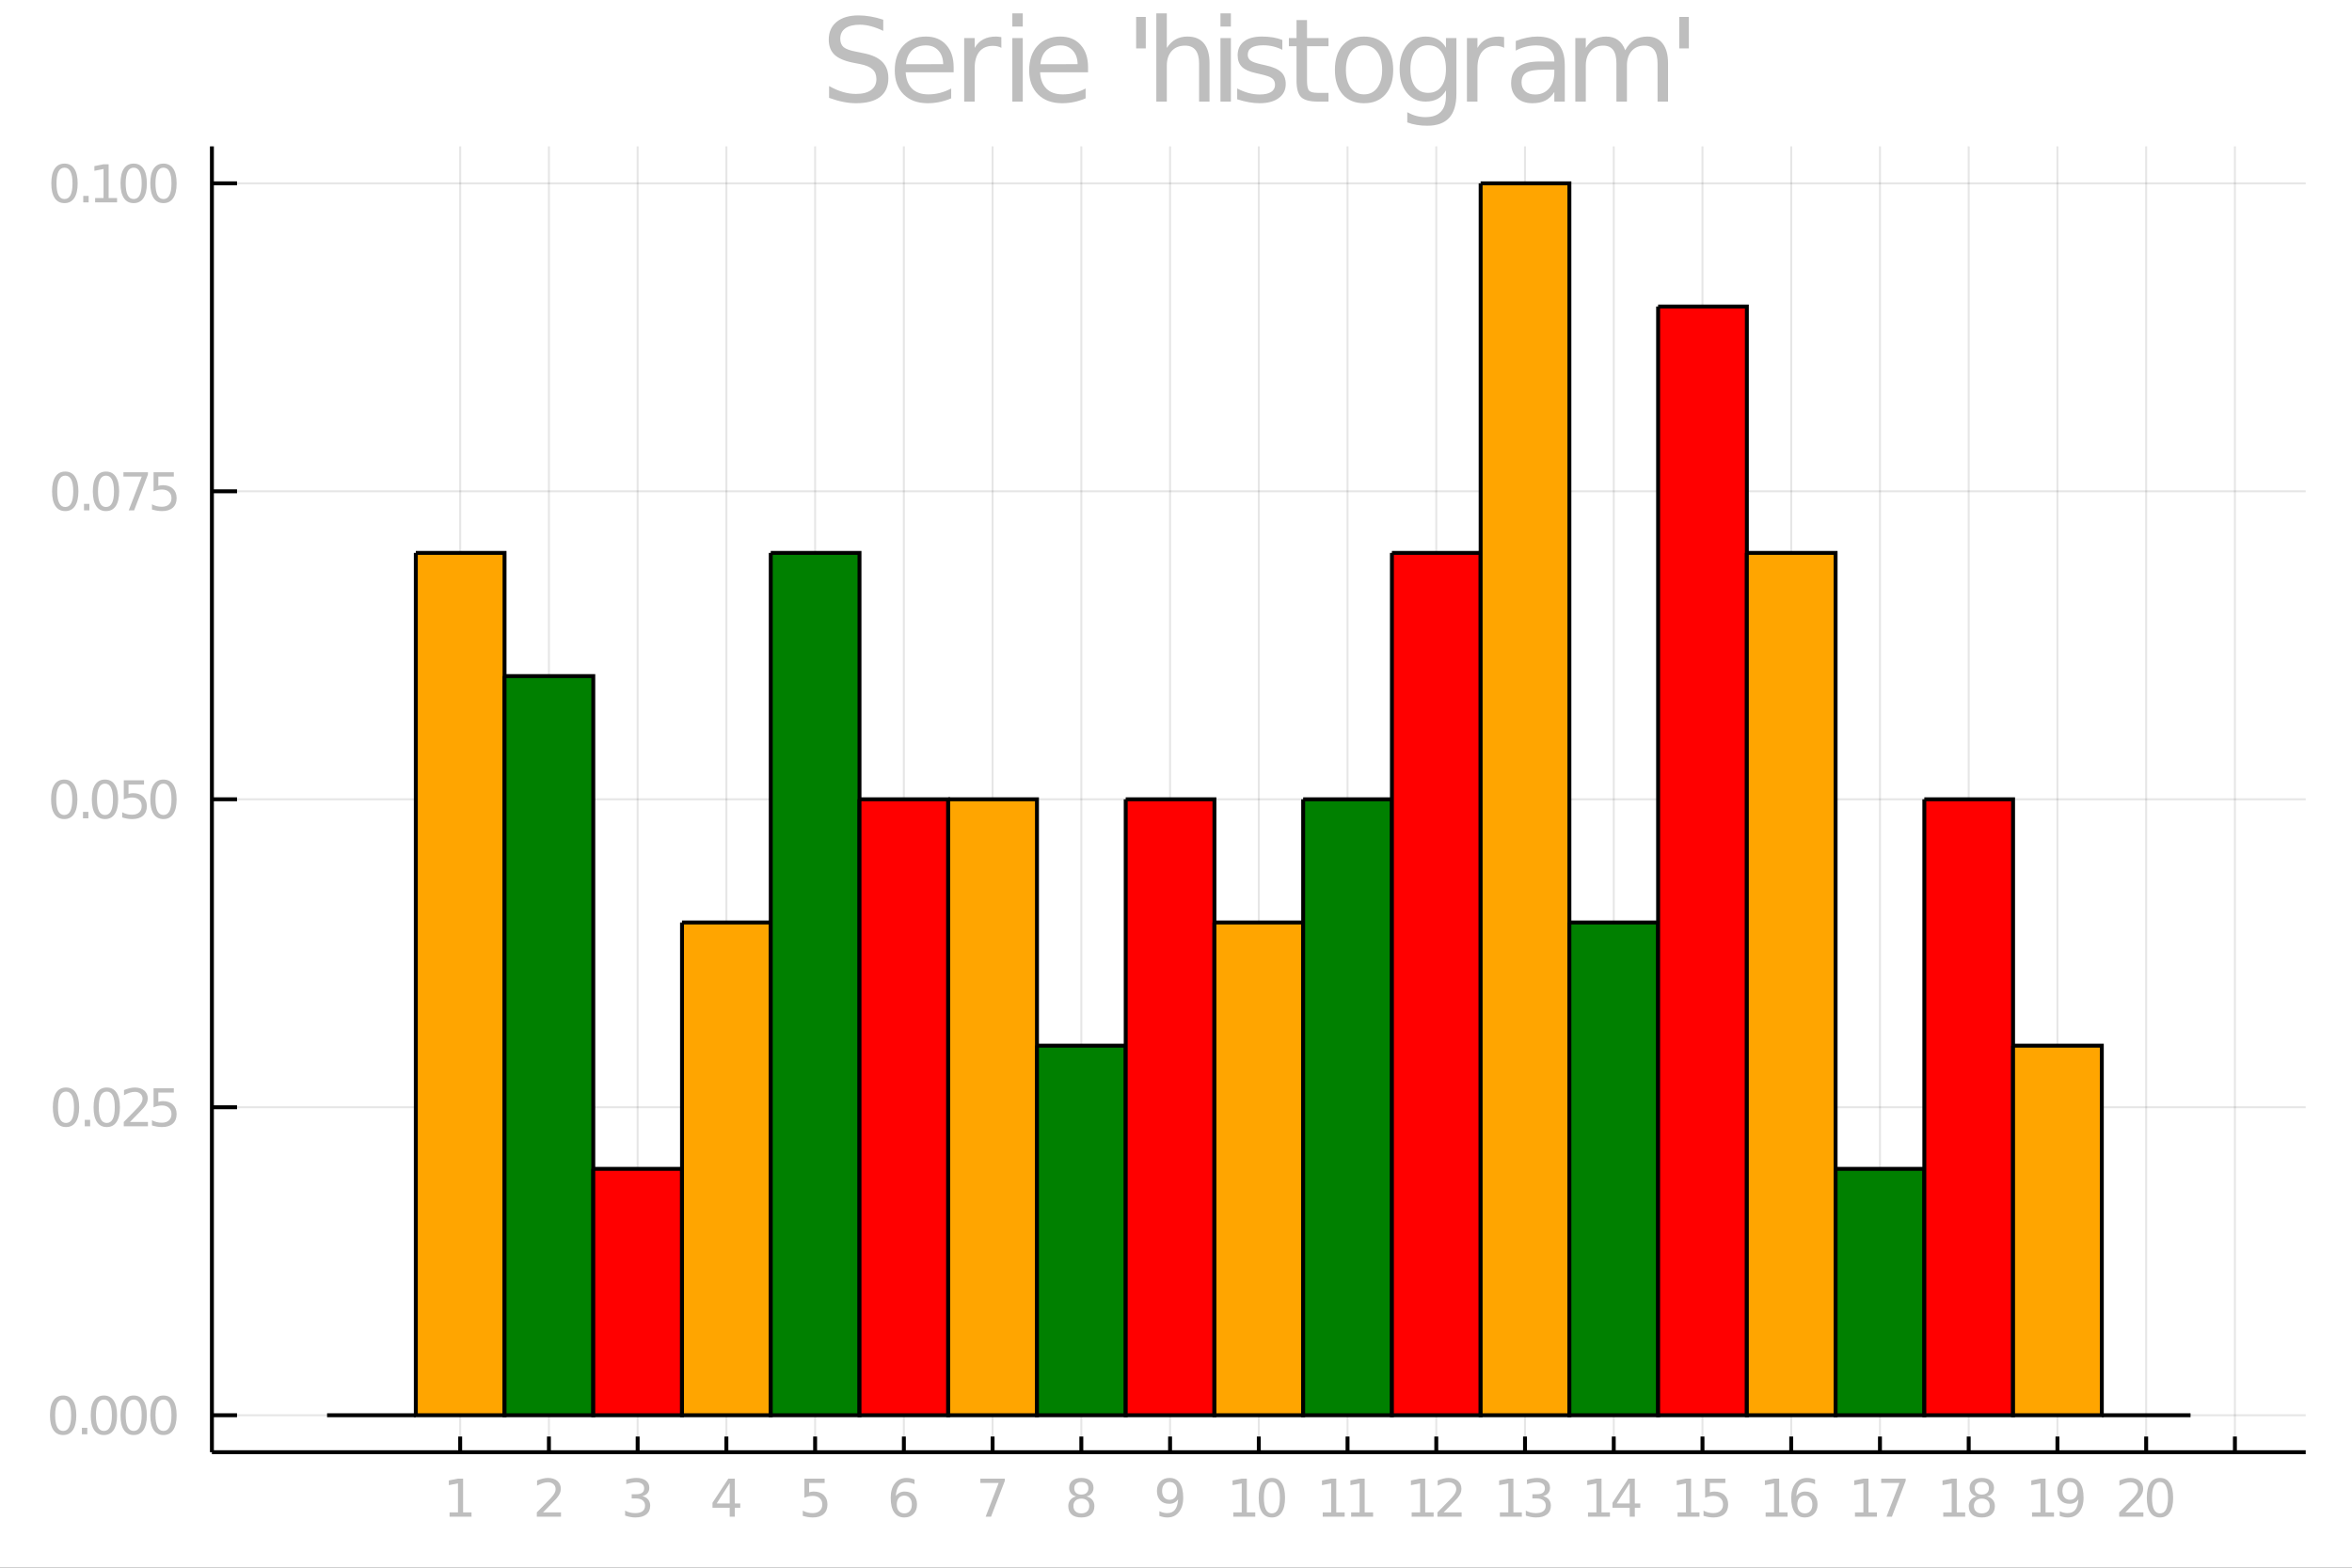 <?xml version="1.0" encoding="utf-8"?>
<svg xmlns="http://www.w3.org/2000/svg" xmlns:xlink="http://www.w3.org/1999/xlink" width="600" height="400" viewBox="0 0 2400 1600">
<rect x="0" y="0" width="2400" height="1600" fill="#333333" stroke="none"/>
<defs>
  <clipPath id="clip270">
    <rect x="0" y="0" width="2400" height="1600"/>
  </clipPath>
</defs>
<path clip-path="url(#clip270)" d="
M0 1600 L2400 1600 L2400 0 L0 0  Z
  " fill="#ffffff" fill-rule="evenodd" fill-opacity="1"/>
<defs>
  <clipPath id="clip271">
    <rect x="480" y="0" width="1681" height="1600"/>
  </clipPath>
</defs>
<path clip-path="url(#clip270)" d="
M216.236 1482.13 L2352.76 1482.13 L2352.76 149.392 L216.236 149.392  Z
  " fill="#ffffff" fill-rule="evenodd" fill-opacity="1"/>
<defs>
  <clipPath id="clip272">
    <rect x="216" y="149" width="2138" height="1334"/>
  </clipPath>
</defs>
<polyline clip-path="url(#clip272)" style="stroke:#000000; stroke-width:2; stroke-opacity:0.1; fill:none" points="
  469.57,1482.13 469.57,149.392 
  "/>
<polyline clip-path="url(#clip272)" style="stroke:#000000; stroke-width:2; stroke-opacity:0.1; fill:none" points="
  560.117,1482.13 560.117,149.392 
  "/>
<polyline clip-path="url(#clip272)" style="stroke:#000000; stroke-width:2; stroke-opacity:0.1; fill:none" points="
  650.664,1482.13 650.664,149.392 
  "/>
<polyline clip-path="url(#clip272)" style="stroke:#000000; stroke-width:2; stroke-opacity:0.1; fill:none" points="
  741.212,1482.13 741.212,149.392 
  "/>
<polyline clip-path="url(#clip272)" style="stroke:#000000; stroke-width:2; stroke-opacity:0.1; fill:none" points="
  831.759,1482.13 831.759,149.392 
  "/>
<polyline clip-path="url(#clip272)" style="stroke:#000000; stroke-width:2; stroke-opacity:0.1; fill:none" points="
  922.307,1482.13 922.307,149.392 
  "/>
<polyline clip-path="url(#clip272)" style="stroke:#000000; stroke-width:2; stroke-opacity:0.1; fill:none" points="
  1012.85,1482.13 1012.85,149.392 
  "/>
<polyline clip-path="url(#clip272)" style="stroke:#000000; stroke-width:2; stroke-opacity:0.1; fill:none" points="
  1103.4,1482.13 1103.4,149.392 
  "/>
<polyline clip-path="url(#clip272)" style="stroke:#000000; stroke-width:2; stroke-opacity:0.1; fill:none" points="
  1193.95,1482.13 1193.95,149.392 
  "/>
<polyline clip-path="url(#clip272)" style="stroke:#000000; stroke-width:2; stroke-opacity:0.1; fill:none" points="
  1284.5,1482.13 1284.5,149.392 
  "/>
<polyline clip-path="url(#clip272)" style="stroke:#000000; stroke-width:2; stroke-opacity:0.1; fill:none" points="
  1375.04,1482.13 1375.04,149.392 
  "/>
<polyline clip-path="url(#clip272)" style="stroke:#000000; stroke-width:2; stroke-opacity:0.1; fill:none" points="
  1465.59,1482.13 1465.59,149.392 
  "/>
<polyline clip-path="url(#clip272)" style="stroke:#000000; stroke-width:2; stroke-opacity:0.1; fill:none" points="
  1556.14,1482.13 1556.14,149.392 
  "/>
<polyline clip-path="url(#clip272)" style="stroke:#000000; stroke-width:2; stroke-opacity:0.1; fill:none" points="
  1646.69,1482.13 1646.69,149.392 
  "/>
<polyline clip-path="url(#clip272)" style="stroke:#000000; stroke-width:2; stroke-opacity:0.1; fill:none" points="
  1737.23,1482.13 1737.23,149.392 
  "/>
<polyline clip-path="url(#clip272)" style="stroke:#000000; stroke-width:2; stroke-opacity:0.1; fill:none" points="
  1827.78,1482.13 1827.78,149.392 
  "/>
<polyline clip-path="url(#clip272)" style="stroke:#000000; stroke-width:2; stroke-opacity:0.1; fill:none" points="
  1918.33,1482.13 1918.33,149.392 
  "/>
<polyline clip-path="url(#clip272)" style="stroke:#000000; stroke-width:2; stroke-opacity:0.1; fill:none" points="
  2008.88,1482.13 2008.88,149.392 
  "/>
<polyline clip-path="url(#clip272)" style="stroke:#000000; stroke-width:2; stroke-opacity:0.1; fill:none" points="
  2099.42,1482.13 2099.42,149.392 
  "/>
<polyline clip-path="url(#clip272)" style="stroke:#000000; stroke-width:2; stroke-opacity:0.1; fill:none" points="
  2189.97,1482.13 2189.97,149.392 
  "/>
<polyline clip-path="url(#clip272)" style="stroke:#000000; stroke-width:2; stroke-opacity:0.1; fill:none" points="
  2280.52,1482.13 2280.52,149.392 
  "/>
<polyline clip-path="url(#clip270)" style="stroke:#000000; stroke-width:4; stroke-opacity:1; fill:none" points="
  216.236,1482.13 2352.76,1482.13 
  "/>
<polyline clip-path="url(#clip270)" style="stroke:#000000; stroke-width:4; stroke-opacity:1; fill:none" points="
  469.57,1482.13 469.57,1466.14 
  "/>
<polyline clip-path="url(#clip270)" style="stroke:#000000; stroke-width:4; stroke-opacity:1; fill:none" points="
  560.117,1482.13 560.117,1466.14 
  "/>
<polyline clip-path="url(#clip270)" style="stroke:#000000; stroke-width:4; stroke-opacity:1; fill:none" points="
  650.664,1482.13 650.664,1466.14 
  "/>
<polyline clip-path="url(#clip270)" style="stroke:#000000; stroke-width:4; stroke-opacity:1; fill:none" points="
  741.212,1482.13 741.212,1466.14 
  "/>
<polyline clip-path="url(#clip270)" style="stroke:#000000; stroke-width:4; stroke-opacity:1; fill:none" points="
  831.759,1482.13 831.759,1466.14 
  "/>
<polyline clip-path="url(#clip270)" style="stroke:#000000; stroke-width:4; stroke-opacity:1; fill:none" points="
  922.307,1482.13 922.307,1466.14 
  "/>
<polyline clip-path="url(#clip270)" style="stroke:#000000; stroke-width:4; stroke-opacity:1; fill:none" points="
  1012.85,1482.13 1012.85,1466.14 
  "/>
<polyline clip-path="url(#clip270)" style="stroke:#000000; stroke-width:4; stroke-opacity:1; fill:none" points="
  1103.4,1482.13 1103.4,1466.14 
  "/>
<polyline clip-path="url(#clip270)" style="stroke:#000000; stroke-width:4; stroke-opacity:1; fill:none" points="
  1193.95,1482.13 1193.95,1466.14 
  "/>
<polyline clip-path="url(#clip270)" style="stroke:#000000; stroke-width:4; stroke-opacity:1; fill:none" points="
  1284.5,1482.13 1284.5,1466.14 
  "/>
<polyline clip-path="url(#clip270)" style="stroke:#000000; stroke-width:4; stroke-opacity:1; fill:none" points="
  1375.04,1482.13 1375.04,1466.14 
  "/>
<polyline clip-path="url(#clip270)" style="stroke:#000000; stroke-width:4; stroke-opacity:1; fill:none" points="
  1465.59,1482.13 1465.59,1466.14 
  "/>
<polyline clip-path="url(#clip270)" style="stroke:#000000; stroke-width:4; stroke-opacity:1; fill:none" points="
  1556.14,1482.13 1556.14,1466.14 
  "/>
<polyline clip-path="url(#clip270)" style="stroke:#000000; stroke-width:4; stroke-opacity:1; fill:none" points="
  1646.69,1482.13 1646.69,1466.14 
  "/>
<polyline clip-path="url(#clip270)" style="stroke:#000000; stroke-width:4; stroke-opacity:1; fill:none" points="
  1737.23,1482.13 1737.23,1466.14 
  "/>
<polyline clip-path="url(#clip270)" style="stroke:#000000; stroke-width:4; stroke-opacity:1; fill:none" points="
  1827.78,1482.13 1827.78,1466.14 
  "/>
<polyline clip-path="url(#clip270)" style="stroke:#000000; stroke-width:4; stroke-opacity:1; fill:none" points="
  1918.33,1482.13 1918.33,1466.14 
  "/>
<polyline clip-path="url(#clip270)" style="stroke:#000000; stroke-width:4; stroke-opacity:1; fill:none" points="
  2008.88,1482.13 2008.88,1466.14 
  "/>
<polyline clip-path="url(#clip270)" style="stroke:#000000; stroke-width:4; stroke-opacity:1; fill:none" points="
  2099.42,1482.13 2099.42,1466.14 
  "/>
<polyline clip-path="url(#clip270)" style="stroke:#000000; stroke-width:4; stroke-opacity:1; fill:none" points="
  2189.97,1482.13 2189.97,1466.14 
  "/>
<polyline clip-path="url(#clip270)" style="stroke:#000000; stroke-width:4; stroke-opacity:1; fill:none" points="
  2280.52,1482.13 2280.52,1466.14 
  "/>
<path clip-path="url(#clip270)" d="M 0 0 M458.749 1543.56 L467.343 1543.56 L467.343 1513.9 L457.994 1515.77 L457.994 1510.98 L467.291 1509.1 L472.551 1509.1 L472.551 1543.56 L481.145 1543.56 L481.145 1547.98 L458.749 1547.98 L458.749 1543.56 Z" fill="#bebebe" fill-rule="evenodd" fill-opacity="1" /><path clip-path="url(#clip270)" d="M 0 0 M554.101 1543.56 L572.461 1543.56 L572.461 1547.98 L547.773 1547.98 L547.773 1543.56 Q550.768 1540.46 555.924 1535.25 Q561.107 1530.02 562.435 1528.5 Q564.961 1525.67 565.95 1523.71 Q566.966 1521.73 566.966 1519.83 Q566.966 1516.73 564.778 1514.78 Q562.617 1512.83 559.127 1512.83 Q556.654 1512.83 553.893 1513.69 Q551.159 1514.55 548.034 1516.29 L548.034 1510.98 Q551.211 1509.7 553.971 1509.05 Q556.732 1508.4 559.023 1508.4 Q565.065 1508.4 568.659 1511.42 Q572.252 1514.44 572.252 1519.49 Q572.252 1521.89 571.341 1524.05 Q570.456 1526.19 568.086 1529.1 Q567.435 1529.86 563.945 1533.48 Q560.456 1537.07 554.101 1543.56 Z" fill="#bebebe" fill-rule="evenodd" fill-opacity="1" /><path clip-path="url(#clip270)" d="M 0 0 M655.443 1527.02 Q659.219 1527.83 661.328 1530.38 Q663.464 1532.93 663.464 1536.68 Q663.464 1542.44 659.506 1545.59 Q655.547 1548.74 648.256 1548.74 Q645.808 1548.74 643.204 1548.24 Q640.625 1547.78 637.865 1546.81 L637.865 1541.73 Q640.053 1543.01 642.657 1543.66 Q645.261 1544.31 648.099 1544.31 Q653.047 1544.31 655.625 1542.36 Q658.229 1540.41 658.229 1536.68 Q658.229 1533.24 655.808 1531.32 Q653.412 1529.36 649.115 1529.36 L644.584 1529.36 L644.584 1525.04 L649.323 1525.04 Q653.203 1525.04 655.261 1523.5 Q657.318 1521.94 657.318 1519.03 Q657.318 1516.03 655.183 1514.44 Q653.073 1512.83 649.115 1512.83 Q646.954 1512.83 644.48 1513.3 Q642.006 1513.77 639.037 1514.75 L639.037 1510.07 Q642.032 1509.23 644.636 1508.82 Q647.266 1508.4 649.584 1508.4 Q655.573 1508.4 659.063 1511.14 Q662.552 1513.84 662.552 1518.48 Q662.552 1521.71 660.703 1523.95 Q658.854 1526.16 655.443 1527.02 Z" fill="#bebebe" fill-rule="evenodd" fill-opacity="1" /><path clip-path="url(#clip270)" d="M 0 0 M744.597 1513.69 L731.316 1534.44 L744.597 1534.44 L744.597 1513.69 M743.217 1509.1 L749.832 1509.1 L749.832 1534.44 L755.378 1534.44 L755.378 1538.82 L749.832 1538.82 L749.832 1547.98 L744.597 1547.98 L744.597 1538.82 L727.045 1538.82 L727.045 1533.74 L743.217 1509.1 Z" fill="#bebebe" fill-rule="evenodd" fill-opacity="1" /><path clip-path="url(#clip270)" d="M 0 0 M820.822 1509.1 L841.473 1509.1 L841.473 1513.53 L825.639 1513.53 L825.639 1523.06 Q826.785 1522.67 827.931 1522.49 Q829.077 1522.28 830.223 1522.28 Q836.733 1522.28 840.535 1525.85 Q844.337 1529.42 844.337 1535.51 Q844.337 1541.79 840.431 1545.28 Q836.525 1548.74 829.415 1548.74 Q826.968 1548.74 824.415 1548.32 Q821.889 1547.91 819.181 1547.07 L819.181 1541.79 Q821.525 1543.06 824.025 1543.69 Q826.525 1544.31 829.311 1544.31 Q833.816 1544.31 836.447 1541.94 Q839.077 1539.57 839.077 1535.51 Q839.077 1531.45 836.447 1529.08 Q833.816 1526.71 829.311 1526.71 Q827.202 1526.71 825.093 1527.18 Q823.009 1527.65 820.822 1528.64 L820.822 1509.1 Z" fill="#bebebe" fill-rule="evenodd" fill-opacity="1" /><path clip-path="url(#clip270)" d="M 0 0 M922.762 1526.45 Q919.221 1526.45 917.137 1528.87 Q915.08 1531.29 915.08 1535.51 Q915.08 1539.7 917.137 1542.15 Q919.221 1544.57 922.762 1544.57 Q926.304 1544.57 928.361 1542.15 Q930.445 1539.7 930.445 1535.51 Q930.445 1531.29 928.361 1528.87 Q926.304 1526.45 922.762 1526.45 M933.205 1509.96 L933.205 1514.75 Q931.226 1513.82 929.195 1513.32 Q927.189 1512.83 925.21 1512.83 Q920.002 1512.83 917.241 1516.34 Q914.507 1519.86 914.116 1526.97 Q915.653 1524.7 917.971 1523.5 Q920.288 1522.28 923.075 1522.28 Q928.934 1522.28 932.32 1525.85 Q935.731 1529.39 935.731 1535.51 Q935.731 1541.5 932.189 1545.12 Q928.648 1548.74 922.762 1548.74 Q916.018 1548.74 912.45 1543.58 Q908.882 1538.4 908.882 1528.58 Q908.882 1519.36 913.257 1513.9 Q917.632 1508.4 925.002 1508.4 Q926.981 1508.4 928.986 1508.79 Q931.017 1509.18 933.205 1509.96 Z" fill="#bebebe" fill-rule="evenodd" fill-opacity="1" /><path clip-path="url(#clip270)" d="M 0 0 M1000.35 1509.1 L1025.35 1509.1 L1025.35 1511.34 L1011.24 1547.98 L1005.74 1547.98 L1019.03 1513.53 L1000.35 1513.53 L1000.35 1509.1 Z" fill="#bebebe" fill-rule="evenodd" fill-opacity="1" /><path clip-path="url(#clip270)" d="M 0 0 M1103.4 1529.52 Q1099.65 1529.52 1097.49 1531.53 Q1095.35 1533.53 1095.35 1537.05 Q1095.35 1540.56 1097.49 1542.57 Q1099.65 1544.57 1103.4 1544.57 Q1107.15 1544.57 1109.31 1542.57 Q1111.47 1540.54 1111.47 1537.05 Q1111.47 1533.53 1109.31 1531.53 Q1107.18 1529.52 1103.4 1529.52 M1098.14 1527.28 Q1094.76 1526.45 1092.85 1524.13 Q1090.98 1521.81 1090.98 1518.48 Q1090.98 1513.82 1094.29 1511.11 Q1097.62 1508.4 1103.4 1508.4 Q1109.21 1508.4 1112.52 1511.11 Q1115.82 1513.82 1115.82 1518.48 Q1115.82 1521.81 1113.92 1524.13 Q1112.05 1526.45 1108.69 1527.28 Q1112.49 1528.17 1114.6 1530.74 Q1116.73 1533.32 1116.73 1537.05 Q1116.73 1542.7 1113.27 1545.72 Q1109.83 1548.74 1103.4 1548.74 Q1096.97 1548.74 1093.51 1545.72 Q1090.07 1542.7 1090.07 1537.05 Q1090.07 1533.32 1092.2 1530.74 Q1094.34 1528.17 1098.14 1527.28 M1096.21 1518.97 Q1096.21 1521.99 1098.09 1523.69 Q1099.99 1525.38 1103.4 1525.38 Q1106.79 1525.38 1108.69 1523.69 Q1110.61 1521.99 1110.61 1518.97 Q1110.61 1515.95 1108.69 1514.26 Q1106.79 1512.57 1103.4 1512.57 Q1099.99 1512.57 1098.09 1514.26 Q1096.21 1515.95 1096.21 1518.97 Z" fill="#bebebe" fill-rule="evenodd" fill-opacity="1" /><path clip-path="url(#clip270)" d="M 0 0 M1183.04 1547.18 L1183.04 1542.38 Q1185.02 1543.32 1187.05 1543.82 Q1189.08 1544.31 1191.03 1544.31 Q1196.24 1544.31 1198.97 1540.82 Q1201.74 1537.31 1202.13 1530.17 Q1200.62 1532.41 1198.3 1533.61 Q1195.98 1534.81 1193.17 1534.81 Q1187.33 1534.81 1183.92 1531.29 Q1180.54 1527.75 1180.54 1521.63 Q1180.54 1515.64 1184.08 1512.02 Q1187.62 1508.4 1193.51 1508.4 Q1200.25 1508.4 1203.79 1513.58 Q1207.36 1518.74 1207.36 1528.58 Q1207.36 1537.78 1202.99 1543.27 Q1198.64 1548.74 1191.27 1548.74 Q1189.29 1548.74 1187.26 1548.35 Q1185.22 1547.96 1183.04 1547.18 M1193.51 1530.69 Q1197.05 1530.69 1199.1 1528.27 Q1201.19 1525.85 1201.19 1521.63 Q1201.19 1517.44 1199.1 1515.02 Q1197.05 1512.57 1193.51 1512.57 Q1189.96 1512.57 1187.88 1515.02 Q1185.82 1517.44 1185.82 1521.63 Q1185.82 1525.85 1187.88 1528.27 Q1189.96 1530.69 1193.51 1530.69 Z" fill="#bebebe" fill-rule="evenodd" fill-opacity="1" /><path clip-path="url(#clip270)" d="M 0 0 M1258.48 1543.56 L1267.07 1543.56 L1267.07 1513.9 L1257.73 1515.77 L1257.73 1510.98 L1267.02 1509.1 L1272.28 1509.1 L1272.28 1543.56 L1280.88 1543.56 L1280.88 1547.98 L1258.48 1547.98 L1258.48 1543.56 Z" fill="#bebebe" fill-rule="evenodd" fill-opacity="1" /><path clip-path="url(#clip270)" d="M 0 0 M1297.83 1512.57 Q1293.77 1512.57 1291.71 1516.58 Q1289.68 1520.56 1289.68 1528.58 Q1289.68 1536.58 1291.71 1540.59 Q1293.77 1544.57 1297.83 1544.57 Q1301.92 1544.57 1303.95 1540.59 Q1306.01 1536.58 1306.01 1528.58 Q1306.01 1520.56 1303.95 1516.58 Q1301.92 1512.57 1297.83 1512.57 M1297.83 1508.4 Q1304.37 1508.4 1307.8 1513.58 Q1311.27 1518.74 1311.27 1528.58 Q1311.27 1538.4 1307.8 1543.58 Q1304.37 1548.74 1297.83 1548.74 Q1291.29 1548.74 1287.83 1543.58 Q1284.39 1538.4 1284.39 1528.58 Q1284.39 1518.74 1287.83 1513.58 Q1291.29 1508.4 1297.83 1508.4 Z" fill="#bebebe" fill-rule="evenodd" fill-opacity="1" /><path clip-path="url(#clip270)" d="M 0 0 M1349.72 1543.56 L1358.31 1543.56 L1358.31 1513.9 L1348.96 1515.77 L1348.96 1510.98 L1358.26 1509.1 L1363.52 1509.1 L1363.52 1543.56 L1372.11 1543.56 L1372.11 1547.98 L1349.72 1547.98 L1349.72 1543.56 Z" fill="#bebebe" fill-rule="evenodd" fill-opacity="1" /><path clip-path="url(#clip270)" d="M 0 0 M1378.73 1543.56 L1387.32 1543.56 L1387.32 1513.9 L1377.97 1515.77 L1377.97 1510.98 L1387.27 1509.1 L1392.53 1509.1 L1392.53 1543.56 L1401.12 1543.56 L1401.12 1547.98 L1378.73 1547.98 L1378.73 1543.56 Z" fill="#bebebe" fill-rule="evenodd" fill-opacity="1" /><path clip-path="url(#clip270)" d="M 0 0 M1440.47 1543.56 L1449.07 1543.56 L1449.07 1513.9 L1439.72 1515.77 L1439.72 1510.98 L1449.02 1509.1 L1454.28 1509.1 L1454.28 1543.56 L1462.87 1543.56 L1462.87 1547.98 L1440.47 1547.98 L1440.47 1543.56 Z" fill="#bebebe" fill-rule="evenodd" fill-opacity="1" /><path clip-path="url(#clip270)" d="M 0 0 M1473.1 1543.56 L1491.46 1543.56 L1491.46 1547.98 L1466.78 1547.98 L1466.78 1543.56 Q1469.77 1540.46 1474.93 1535.25 Q1480.11 1530.02 1481.44 1528.5 Q1483.96 1525.67 1484.95 1523.71 Q1485.97 1521.73 1485.97 1519.83 Q1485.97 1516.73 1483.78 1514.78 Q1481.62 1512.83 1478.13 1512.83 Q1475.66 1512.83 1472.9 1513.69 Q1470.16 1514.55 1467.04 1516.29 L1467.04 1510.98 Q1470.21 1509.7 1472.97 1509.05 Q1475.73 1508.4 1478.03 1508.4 Q1484.07 1508.4 1487.66 1511.42 Q1491.25 1514.44 1491.25 1519.49 Q1491.25 1521.89 1490.34 1524.05 Q1489.46 1526.19 1487.09 1529.1 Q1486.44 1529.86 1482.95 1533.48 Q1479.46 1537.07 1473.1 1543.56 Z" fill="#bebebe" fill-rule="evenodd" fill-opacity="1" /><path clip-path="url(#clip270)" d="M 0 0 M1530.49 1543.56 L1539.08 1543.56 L1539.08 1513.9 L1529.73 1515.77 L1529.73 1510.98 L1539.03 1509.1 L1544.29 1509.1 L1544.29 1543.56 L1552.88 1543.56 L1552.88 1547.98 L1530.49 1547.98 L1530.49 1543.56 Z" fill="#bebebe" fill-rule="evenodd" fill-opacity="1" /><path clip-path="url(#clip270)" d="M 0 0 M1574.52 1527.02 Q1578.3 1527.83 1580.41 1530.38 Q1582.54 1532.93 1582.54 1536.68 Q1582.54 1542.44 1578.59 1545.59 Q1574.63 1548.74 1567.34 1548.74 Q1564.89 1548.74 1562.28 1548.24 Q1559.71 1547.78 1556.95 1546.81 L1556.95 1541.73 Q1559.13 1543.01 1561.74 1543.66 Q1564.34 1544.31 1567.18 1544.31 Q1572.13 1544.31 1574.71 1542.36 Q1577.31 1540.41 1577.31 1536.68 Q1577.31 1533.24 1574.89 1531.32 Q1572.49 1529.36 1568.2 1529.36 L1563.66 1529.36 L1563.66 1525.04 L1568.4 1525.04 Q1572.28 1525.04 1574.34 1523.5 Q1576.4 1521.94 1576.4 1519.03 Q1576.4 1516.03 1574.26 1514.44 Q1572.15 1512.83 1568.2 1512.83 Q1566.03 1512.83 1563.56 1513.3 Q1561.09 1513.77 1558.12 1514.75 L1558.12 1510.07 Q1561.11 1509.23 1563.72 1508.82 Q1566.35 1508.4 1568.66 1508.4 Q1574.65 1508.4 1578.14 1511.14 Q1581.63 1513.84 1581.63 1518.48 Q1581.63 1521.71 1579.78 1523.95 Q1577.93 1526.16 1574.52 1527.02 Z" fill="#bebebe" fill-rule="evenodd" fill-opacity="1" /><path clip-path="url(#clip270)" d="M 0 0 M1620.4 1543.56 L1628.99 1543.56 L1628.99 1513.9 L1619.64 1515.77 L1619.64 1510.98 L1628.94 1509.1 L1634.2 1509.1 L1634.2 1543.56 L1642.79 1543.56 L1642.79 1547.98 L1620.4 1547.98 L1620.4 1543.56 Z" fill="#bebebe" fill-rule="evenodd" fill-opacity="1" /><path clip-path="url(#clip270)" d="M 0 0 M1662.95 1513.69 L1649.67 1534.44 L1662.95 1534.44 L1662.95 1513.69 M1661.57 1509.1 L1668.18 1509.1 L1668.18 1534.44 L1673.73 1534.44 L1673.73 1538.82 L1668.18 1538.82 L1668.18 1547.98 L1662.95 1547.98 L1662.95 1538.82 L1645.4 1538.82 L1645.4 1533.74 L1661.57 1509.1 Z" fill="#bebebe" fill-rule="evenodd" fill-opacity="1" /><path clip-path="url(#clip270)" d="M 0 0 M1711.78 1543.56 L1720.37 1543.56 L1720.37 1513.9 L1711.02 1515.77 L1711.02 1510.98 L1720.32 1509.1 L1725.58 1509.1 L1725.58 1543.56 L1734.17 1543.56 L1734.17 1547.98 L1711.78 1547.98 L1711.78 1543.56 Z" fill="#bebebe" fill-rule="evenodd" fill-opacity="1" /><path clip-path="url(#clip270)" d="M 0 0 M1739.93 1509.1 L1760.58 1509.1 L1760.58 1513.53 L1744.75 1513.53 L1744.75 1523.06 Q1745.89 1522.67 1747.04 1522.49 Q1748.18 1522.28 1749.33 1522.28 Q1755.84 1522.28 1759.64 1525.85 Q1763.44 1529.42 1763.44 1535.51 Q1763.44 1541.79 1759.54 1545.28 Q1755.63 1548.74 1748.52 1548.74 Q1746.07 1548.74 1743.52 1548.32 Q1741 1547.91 1738.29 1547.07 L1738.29 1541.79 Q1740.63 1543.06 1743.13 1543.69 Q1745.63 1544.31 1748.42 1544.31 Q1752.92 1544.31 1755.55 1541.94 Q1758.18 1539.57 1758.18 1535.51 Q1758.18 1531.45 1755.55 1529.08 Q1752.92 1526.71 1748.42 1526.71 Q1746.31 1526.71 1744.2 1527.18 Q1742.12 1527.65 1739.93 1528.64 L1739.93 1509.1 Z" fill="#bebebe" fill-rule="evenodd" fill-opacity="1" /><path clip-path="url(#clip270)" d="M 0 0 M1801.67 1543.56 L1810.27 1543.56 L1810.27 1513.9 L1800.92 1515.77 L1800.92 1510.98 L1810.22 1509.1 L1815.48 1509.1 L1815.48 1543.56 L1824.07 1543.56 L1824.07 1547.98 L1801.67 1547.98 L1801.67 1543.56 Z" fill="#bebebe" fill-rule="evenodd" fill-opacity="1" /><path clip-path="url(#clip270)" d="M 0 0 M1841.67 1526.45 Q1838.13 1526.45 1836.05 1528.87 Q1833.99 1531.29 1833.99 1535.51 Q1833.99 1539.7 1836.05 1542.15 Q1838.13 1544.57 1841.67 1544.57 Q1845.22 1544.57 1847.27 1542.15 Q1849.36 1539.7 1849.36 1535.51 Q1849.36 1531.29 1847.27 1528.87 Q1845.22 1526.45 1841.67 1526.45 M1852.12 1509.96 L1852.12 1514.75 Q1850.14 1513.82 1848.11 1513.32 Q1846.1 1512.83 1844.12 1512.83 Q1838.91 1512.83 1836.15 1516.34 Q1833.42 1519.86 1833.03 1526.97 Q1834.56 1524.7 1836.88 1523.5 Q1839.2 1522.28 1841.99 1522.28 Q1847.85 1522.28 1851.23 1525.85 Q1854.64 1529.39 1854.64 1535.51 Q1854.64 1541.5 1851.1 1545.12 Q1847.56 1548.74 1841.67 1548.74 Q1834.93 1548.74 1831.36 1543.58 Q1827.79 1538.4 1827.79 1528.58 Q1827.79 1519.36 1832.17 1513.9 Q1836.54 1508.4 1843.91 1508.4 Q1845.89 1508.4 1847.9 1508.79 Q1849.93 1509.18 1852.12 1509.96 Z" fill="#bebebe" fill-rule="evenodd" fill-opacity="1" /><path clip-path="url(#clip270)" d="M 0 0 M1892.82 1543.56 L1901.41 1543.56 L1901.41 1513.9 L1892.06 1515.77 L1892.06 1510.98 L1901.36 1509.1 L1906.62 1509.1 L1906.62 1543.56 L1915.22 1543.56 L1915.22 1547.98 L1892.82 1547.98 L1892.82 1543.56 Z" fill="#bebebe" fill-rule="evenodd" fill-opacity="1" /><path clip-path="url(#clip270)" d="M 0 0 M1919.59 1509.1 L1944.59 1509.1 L1944.59 1511.34 L1930.48 1547.98 L1924.98 1547.98 L1938.26 1513.53 L1919.59 1513.53 L1919.59 1509.1 Z" fill="#bebebe" fill-rule="evenodd" fill-opacity="1" /><path clip-path="url(#clip270)" d="M 0 0 M1982.91 1543.56 L1991.51 1543.56 L1991.51 1513.9 L1982.16 1515.77 L1982.16 1510.98 L1991.45 1509.1 L1996.71 1509.1 L1996.71 1543.56 L2005.31 1543.56 L2005.31 1547.98 L1982.91 1547.98 L1982.91 1543.56 Z" fill="#bebebe" fill-rule="evenodd" fill-opacity="1" /><path clip-path="url(#clip270)" d="M 0 0 M2022.26 1529.52 Q2018.51 1529.52 2016.35 1531.53 Q2014.21 1533.53 2014.21 1537.05 Q2014.21 1540.56 2016.35 1542.57 Q2018.51 1544.57 2022.26 1544.57 Q2026.01 1544.57 2028.17 1542.57 Q2030.33 1540.54 2030.33 1537.05 Q2030.33 1533.53 2028.17 1531.53 Q2026.04 1529.52 2022.26 1529.52 M2017 1527.28 Q2013.61 1526.45 2011.71 1524.13 Q2009.84 1521.81 2009.84 1518.48 Q2009.84 1513.82 2013.15 1511.11 Q2016.48 1508.4 2022.26 1508.4 Q2028.07 1508.4 2031.37 1511.11 Q2034.68 1513.82 2034.68 1518.48 Q2034.68 1521.81 2032.78 1524.13 Q2030.91 1526.45 2027.55 1527.28 Q2031.35 1528.17 2033.46 1530.74 Q2035.59 1533.32 2035.59 1537.05 Q2035.59 1542.7 2032.13 1545.72 Q2028.69 1548.74 2022.26 1548.74 Q2015.83 1548.74 2012.36 1545.72 Q2008.93 1542.7 2008.93 1537.05 Q2008.93 1533.32 2011.06 1530.74 Q2013.2 1528.17 2017 1527.28 M2015.07 1518.97 Q2015.07 1521.99 2016.95 1523.69 Q2018.85 1525.38 2022.26 1525.38 Q2025.65 1525.38 2027.55 1523.69 Q2029.47 1521.99 2029.47 1518.97 Q2029.47 1515.95 2027.55 1514.26 Q2025.65 1512.57 2022.26 1512.57 Q2018.85 1512.57 2016.95 1514.26 Q2015.07 1515.95 2015.07 1518.97 Z" fill="#bebebe" fill-rule="evenodd" fill-opacity="1" /><path clip-path="url(#clip270)" d="M 0 0 M2073.51 1543.56 L2082.1 1543.56 L2082.1 1513.9 L2072.76 1515.77 L2072.76 1510.98 L2082.05 1509.1 L2087.31 1509.1 L2087.31 1543.56 L2095.91 1543.56 L2095.91 1547.98 L2073.51 1547.98 L2073.51 1543.56 Z" fill="#bebebe" fill-rule="evenodd" fill-opacity="1" /><path clip-path="url(#clip270)" d="M 0 0 M2101.77 1547.18 L2101.77 1542.38 Q2103.75 1543.32 2105.78 1543.82 Q2107.81 1544.31 2109.76 1544.31 Q2114.97 1544.31 2117.7 1540.82 Q2120.46 1537.31 2120.85 1530.17 Q2119.34 1532.41 2117.03 1533.61 Q2114.71 1534.81 2111.9 1534.81 Q2106.06 1534.81 2102.65 1531.29 Q2099.27 1527.75 2099.27 1521.63 Q2099.27 1515.64 2102.81 1512.02 Q2106.35 1508.4 2112.23 1508.4 Q2118.98 1508.4 2122.52 1513.58 Q2126.09 1518.74 2126.09 1528.58 Q2126.09 1537.78 2121.71 1543.27 Q2117.37 1548.74 2110 1548.74 Q2108.02 1548.74 2105.98 1548.35 Q2103.95 1547.96 2101.77 1547.18 M2112.23 1530.69 Q2115.78 1530.69 2117.83 1528.27 Q2119.92 1525.85 2119.92 1521.63 Q2119.92 1517.44 2117.83 1515.02 Q2115.78 1512.57 2112.23 1512.57 Q2108.69 1512.57 2106.61 1515.02 Q2104.55 1517.44 2104.55 1521.63 Q2104.55 1525.85 2106.61 1528.27 Q2108.69 1530.69 2112.23 1530.69 Z" fill="#bebebe" fill-rule="evenodd" fill-opacity="1" /><path clip-path="url(#clip270)" d="M 0 0 M2168.76 1543.56 L2187.12 1543.56 L2187.12 1547.98 L2162.43 1547.98 L2162.43 1543.56 Q2165.43 1540.46 2170.58 1535.25 Q2175.76 1530.02 2177.09 1528.5 Q2179.62 1525.67 2180.61 1523.71 Q2181.62 1521.73 2181.62 1519.83 Q2181.62 1516.73 2179.44 1514.78 Q2177.27 1512.83 2173.79 1512.83 Q2171.31 1512.83 2168.55 1513.69 Q2165.82 1514.55 2162.69 1516.29 L2162.69 1510.98 Q2165.87 1509.7 2168.63 1509.05 Q2171.39 1508.4 2173.68 1508.4 Q2179.72 1508.4 2183.32 1511.42 Q2186.91 1514.44 2186.91 1519.49 Q2186.91 1521.89 2186 1524.05 Q2185.11 1526.19 2182.74 1529.1 Q2182.09 1529.86 2178.6 1533.48 Q2175.11 1537.07 2168.76 1543.56 Z" fill="#bebebe" fill-rule="evenodd" fill-opacity="1" /><path clip-path="url(#clip270)" d="M 0 0 M2204.07 1512.57 Q2200.01 1512.57 2197.95 1516.58 Q2195.92 1520.56 2195.92 1528.58 Q2195.92 1536.58 2197.95 1540.59 Q2200.01 1544.57 2204.07 1544.57 Q2208.16 1544.57 2210.19 1540.59 Q2212.25 1536.58 2212.25 1528.58 Q2212.25 1520.56 2210.19 1516.58 Q2208.16 1512.57 2204.07 1512.57 M2204.07 1508.4 Q2210.61 1508.4 2214.05 1513.58 Q2217.51 1518.74 2217.51 1528.58 Q2217.51 1538.4 2214.05 1543.58 Q2210.61 1548.74 2204.07 1548.74 Q2197.53 1548.74 2194.07 1543.58 Q2190.63 1538.4 2190.63 1528.58 Q2190.63 1518.74 2194.07 1513.58 Q2197.53 1508.4 2204.07 1508.4 Z" fill="#bebebe" fill-rule="evenodd" fill-opacity="1" /><polyline clip-path="url(#clip272)" style="stroke:#000000; stroke-width:2; stroke-opacity:0.1; fill:none" points="
  216.236,1444.41 2352.76,1444.41 
  "/>
<polyline clip-path="url(#clip272)" style="stroke:#000000; stroke-width:2; stroke-opacity:0.1; fill:none" points="
  216.236,1130.08 2352.76,1130.08 
  "/>
<polyline clip-path="url(#clip272)" style="stroke:#000000; stroke-width:2; stroke-opacity:0.1; fill:none" points="
  216.236,815.76 2352.76,815.76 
  "/>
<polyline clip-path="url(#clip272)" style="stroke:#000000; stroke-width:2; stroke-opacity:0.1; fill:none" points="
  216.236,501.436 2352.76,501.436 
  "/>
<polyline clip-path="url(#clip272)" style="stroke:#000000; stroke-width:2; stroke-opacity:0.1; fill:none" points="
  216.236,187.111 2352.76,187.111 
  "/>
<polyline clip-path="url(#clip270)" style="stroke:#000000; stroke-width:4; stroke-opacity:1; fill:none" points="
  216.236,1482.13 216.236,149.392 
  "/>
<polyline clip-path="url(#clip270)" style="stroke:#000000; stroke-width:4; stroke-opacity:1; fill:none" points="
  216.236,1444.41 241.874,1444.41 
  "/>
<polyline clip-path="url(#clip270)" style="stroke:#000000; stroke-width:4; stroke-opacity:1; fill:none" points="
  216.236,1130.08 241.874,1130.08 
  "/>
<polyline clip-path="url(#clip270)" style="stroke:#000000; stroke-width:4; stroke-opacity:1; fill:none" points="
  216.236,815.76 241.874,815.76 
  "/>
<polyline clip-path="url(#clip270)" style="stroke:#000000; stroke-width:4; stroke-opacity:1; fill:none" points="
  216.236,501.436 241.874,501.436 
  "/>
<polyline clip-path="url(#clip270)" style="stroke:#000000; stroke-width:4; stroke-opacity:1; fill:none" points="
  216.236,187.111 241.874,187.111 
  "/>
<path clip-path="url(#clip270)" d="M 0 0 M64.43 1428.43 Q60.367 1428.43 58.31 1432.44 Q56.279 1436.43 56.279 1444.45 Q56.279 1452.44 58.31 1456.45 Q60.367 1460.44 64.43 1460.44 Q68.518 1460.44 70.549 1456.45 Q72.607 1452.44 72.607 1444.45 Q72.607 1436.43 70.549 1432.44 Q68.518 1428.43 64.43 1428.43 M64.43 1424.27 Q70.966 1424.27 74.403 1429.45 Q77.867 1434.6 77.867 1444.45 Q77.867 1454.27 74.403 1459.45 Q70.966 1464.6 64.43 1464.6 Q57.893 1464.6 54.43 1459.45 Q50.992 1454.27 50.992 1444.45 Q50.992 1434.6 54.43 1429.45 Q57.893 1424.27 64.43 1424.27 Z" fill="#bebebe" fill-rule="evenodd" fill-opacity="1" /><path clip-path="url(#clip270)" d="M 0 0 M83.57 1457.23 L89.065 1457.23 L89.065 1463.85 L83.57 1463.85 L83.57 1457.23 Z" fill="#bebebe" fill-rule="evenodd" fill-opacity="1" /><path clip-path="url(#clip270)" d="M 0 0 M106.018 1428.43 Q101.955 1428.43 99.898 1432.44 Q97.867 1436.43 97.867 1444.45 Q97.867 1452.44 99.898 1456.45 Q101.955 1460.44 106.018 1460.44 Q110.106 1460.44 112.138 1456.45 Q114.195 1452.44 114.195 1444.45 Q114.195 1436.43 112.138 1432.44 Q110.106 1428.43 106.018 1428.43 M106.018 1424.27 Q112.554 1424.27 115.992 1429.45 Q119.455 1434.6 119.455 1444.45 Q119.455 1454.27 115.992 1459.45 Q112.554 1464.6 106.018 1464.6 Q99.481 1464.6 96.018 1459.45 Q92.58 1454.27 92.58 1444.45 Q92.58 1434.6 96.018 1429.45 Q99.481 1424.27 106.018 1424.27 Z" fill="#bebebe" fill-rule="evenodd" fill-opacity="1" /><path clip-path="url(#clip270)" d="M 0 0 M136.408 1428.43 Q132.346 1428.43 130.289 1432.44 Q128.257 1436.43 128.257 1444.45 Q128.257 1452.44 130.289 1456.45 Q132.346 1460.44 136.408 1460.44 Q140.497 1460.44 142.528 1456.45 Q144.585 1452.44 144.585 1444.45 Q144.585 1436.43 142.528 1432.44 Q140.497 1428.43 136.408 1428.43 M136.408 1424.27 Q142.945 1424.27 146.382 1429.45 Q149.846 1434.6 149.846 1444.45 Q149.846 1454.27 146.382 1459.45 Q142.945 1464.6 136.408 1464.6 Q129.872 1464.6 126.408 1459.45 Q122.971 1454.27 122.971 1444.45 Q122.971 1434.6 126.408 1429.45 Q129.872 1424.27 136.408 1424.27 Z" fill="#bebebe" fill-rule="evenodd" fill-opacity="1" /><path clip-path="url(#clip270)" d="M 0 0 M166.799 1428.43 Q162.736 1428.43 160.679 1432.44 Q158.648 1436.43 158.648 1444.45 Q158.648 1452.44 160.679 1456.45 Q162.736 1460.44 166.799 1460.44 Q170.887 1460.44 172.919 1456.45 Q174.976 1452.44 174.976 1444.45 Q174.976 1436.43 172.919 1432.44 Q170.887 1428.43 166.799 1428.43 M166.799 1424.27 Q173.335 1424.27 176.773 1429.45 Q180.236 1434.6 180.236 1444.45 Q180.236 1454.27 176.773 1459.45 Q173.335 1464.6 166.799 1464.6 Q160.262 1464.6 156.799 1459.45 Q153.361 1454.27 153.361 1444.45 Q153.361 1434.6 156.799 1429.45 Q160.262 1424.27 166.799 1424.27 Z" fill="#bebebe" fill-rule="evenodd" fill-opacity="1" /><path clip-path="url(#clip270)" d="M 0 0 M67.346 1114.11 Q63.284 1114.11 61.226 1118.12 Q59.195 1122.1 59.195 1130.12 Q59.195 1138.12 61.226 1142.13 Q63.284 1146.11 67.346 1146.11 Q71.435 1146.11 73.466 1142.13 Q75.523 1138.12 75.523 1130.12 Q75.523 1122.1 73.466 1118.12 Q71.435 1114.11 67.346 1114.11 M67.346 1109.94 Q73.883 1109.94 77.32 1115.12 Q80.784 1120.28 80.784 1130.12 Q80.784 1139.94 77.32 1145.12 Q73.883 1150.28 67.346 1150.28 Q60.81 1150.28 57.346 1145.12 Q53.909 1139.94 53.909 1130.12 Q53.909 1120.28 57.346 1115.12 Q60.81 1109.94 67.346 1109.94 Z" fill="#bebebe" fill-rule="evenodd" fill-opacity="1" /><path clip-path="url(#clip270)" d="M 0 0 M86.487 1142.91 L91.981 1142.91 L91.981 1149.52 L86.487 1149.52 L86.487 1142.91 Z" fill="#bebebe" fill-rule="evenodd" fill-opacity="1" /><path clip-path="url(#clip270)" d="M 0 0 M108.935 1114.11 Q104.872 1114.11 102.815 1118.12 Q100.784 1122.1 100.784 1130.12 Q100.784 1138.12 102.815 1142.13 Q104.872 1146.11 108.935 1146.11 Q113.023 1146.11 115.054 1142.13 Q117.112 1138.12 117.112 1130.12 Q117.112 1122.1 115.054 1118.12 Q113.023 1114.11 108.935 1114.11 M108.935 1109.94 Q115.471 1109.94 118.908 1115.12 Q122.372 1120.28 122.372 1130.12 Q122.372 1139.94 118.908 1145.12 Q115.471 1150.28 108.935 1150.28 Q102.398 1150.28 98.935 1145.12 Q95.497 1139.94 95.497 1130.12 Q95.497 1120.28 98.935 1115.12 Q102.398 1109.94 108.935 1109.94 Z" fill="#bebebe" fill-rule="evenodd" fill-opacity="1" /><path clip-path="url(#clip270)" d="M 0 0 M132.606 1145.1 L150.966 1145.1 L150.966 1149.52 L126.278 1149.52 L126.278 1145.1 Q129.273 1142 134.429 1136.79 Q139.611 1131.56 140.94 1130.05 Q143.466 1127.21 144.455 1125.25 Q145.471 1123.27 145.471 1121.37 Q145.471 1118.27 143.283 1116.32 Q141.122 1114.37 137.632 1114.37 Q135.158 1114.37 132.398 1115.23 Q129.664 1116.09 126.539 1117.83 L126.539 1112.52 Q129.716 1111.24 132.476 1110.59 Q135.236 1109.94 137.528 1109.94 Q143.57 1109.94 147.163 1112.96 Q150.757 1115.98 150.757 1121.04 Q150.757 1123.43 149.846 1125.59 Q148.96 1127.73 146.591 1130.64 Q145.94 1131.4 142.45 1135.02 Q138.96 1138.61 132.606 1145.1 Z" fill="#bebebe" fill-rule="evenodd" fill-opacity="1" /><path clip-path="url(#clip270)" d="M 0 0 M156.721 1110.64 L177.372 1110.64 L177.372 1115.07 L161.538 1115.07 L161.538 1124.6 Q162.684 1124.21 163.83 1124.03 Q164.976 1123.82 166.122 1123.82 Q172.632 1123.82 176.434 1127.39 Q180.236 1130.96 180.236 1137.05 Q180.236 1143.33 176.33 1146.82 Q172.424 1150.28 165.314 1150.28 Q162.867 1150.28 160.314 1149.86 Q157.788 1149.45 155.08 1148.61 L155.08 1143.33 Q157.424 1144.6 159.924 1145.23 Q162.424 1145.85 165.21 1145.85 Q169.715 1145.85 172.346 1143.48 Q174.976 1141.11 174.976 1137.05 Q174.976 1132.99 172.346 1130.62 Q169.715 1128.25 165.21 1128.25 Q163.101 1128.25 160.992 1128.72 Q158.908 1129.19 156.721 1130.18 L156.721 1110.64 Z" fill="#bebebe" fill-rule="evenodd" fill-opacity="1" /><path clip-path="url(#clip270)" d="M 0 0 M65.549 799.784 Q61.487 799.784 59.43 803.794 Q57.398 807.778 57.398 815.799 Q57.398 823.794 59.43 827.804 Q61.487 831.789 65.549 831.789 Q69.638 831.789 71.669 827.804 Q73.726 823.794 73.726 815.799 Q73.726 807.778 71.669 803.794 Q69.638 799.784 65.549 799.784 M65.549 795.617 Q72.086 795.617 75.523 800.799 Q78.987 805.955 78.987 815.799 Q78.987 825.617 75.523 830.799 Q72.086 835.955 65.549 835.955 Q59.013 835.955 55.549 830.799 Q52.112 825.617 52.112 815.799 Q52.112 805.955 55.549 800.799 Q59.013 795.617 65.549 795.617 Z" fill="#bebebe" fill-rule="evenodd" fill-opacity="1" /><path clip-path="url(#clip270)" d="M 0 0 M84.69 828.585 L90.185 828.585 L90.185 835.2 L84.69 835.2 L84.69 828.585 Z" fill="#bebebe" fill-rule="evenodd" fill-opacity="1" /><path clip-path="url(#clip270)" d="M 0 0 M107.138 799.784 Q103.075 799.784 101.018 803.794 Q98.987 807.778 98.987 815.799 Q98.987 823.794 101.018 827.804 Q103.075 831.789 107.138 831.789 Q111.226 831.789 113.257 827.804 Q115.315 823.794 115.315 815.799 Q115.315 807.778 113.257 803.794 Q111.226 799.784 107.138 799.784 M107.138 795.617 Q113.674 795.617 117.112 800.799 Q120.575 805.955 120.575 815.799 Q120.575 825.617 117.112 830.799 Q113.674 835.955 107.138 835.955 Q100.601 835.955 97.138 830.799 Q93.7 825.617 93.7 815.799 Q93.7 805.955 97.138 800.799 Q100.601 795.617 107.138 795.617 Z" fill="#bebebe" fill-rule="evenodd" fill-opacity="1" /><path clip-path="url(#clip270)" d="M 0 0 M126.33 796.32 L146.981 796.32 L146.981 800.747 L131.148 800.747 L131.148 810.278 Q132.294 809.888 133.44 809.705 Q134.585 809.497 135.731 809.497 Q142.242 809.497 146.044 813.065 Q149.846 816.632 149.846 822.726 Q149.846 829.002 145.94 832.492 Q142.033 835.955 134.924 835.955 Q132.476 835.955 129.924 835.539 Q127.398 835.122 124.69 834.289 L124.69 829.002 Q127.033 830.278 129.533 830.903 Q132.033 831.528 134.82 831.528 Q139.325 831.528 141.955 829.158 Q144.585 826.789 144.585 822.726 Q144.585 818.664 141.955 816.294 Q139.325 813.924 134.82 813.924 Q132.71 813.924 130.601 814.393 Q128.518 814.862 126.33 815.851 L126.33 796.32 Z" fill="#bebebe" fill-rule="evenodd" fill-opacity="1" /><path clip-path="url(#clip270)" d="M 0 0 M166.799 799.784 Q162.736 799.784 160.679 803.794 Q158.648 807.778 158.648 815.799 Q158.648 823.794 160.679 827.804 Q162.736 831.789 166.799 831.789 Q170.887 831.789 172.919 827.804 Q174.976 823.794 174.976 815.799 Q174.976 807.778 172.919 803.794 Q170.887 799.784 166.799 799.784 M166.799 795.617 Q173.335 795.617 176.773 800.799 Q180.236 805.955 180.236 815.799 Q180.236 825.617 176.773 830.799 Q173.335 835.955 166.799 835.955 Q160.262 835.955 156.799 830.799 Q153.361 825.617 153.361 815.799 Q153.361 805.955 156.799 800.799 Q160.262 795.617 166.799 795.617 Z" fill="#bebebe" fill-rule="evenodd" fill-opacity="1" /><path clip-path="url(#clip270)" d="M 0 0 M66.565 485.459 Q62.502 485.459 60.445 489.469 Q58.414 493.454 58.414 501.475 Q58.414 509.469 60.445 513.48 Q62.502 517.464 66.565 517.464 Q70.653 517.464 72.685 513.48 Q74.742 509.469 74.742 501.475 Q74.742 493.454 72.685 489.469 Q70.653 485.459 66.565 485.459 M66.565 481.292 Q73.101 481.292 76.539 486.475 Q80.002 491.631 80.002 501.475 Q80.002 511.292 76.539 516.475 Q73.101 521.631 66.565 521.631 Q60.029 521.631 56.565 516.475 Q53.127 511.292 53.127 501.475 Q53.127 491.631 56.565 486.475 Q60.029 481.292 66.565 481.292 Z" fill="#bebebe" fill-rule="evenodd" fill-opacity="1" /><path clip-path="url(#clip270)" d="M 0 0 M85.706 514.261 L91.2 514.261 L91.2 520.876 L85.706 520.876 L85.706 514.261 Z" fill="#bebebe" fill-rule="evenodd" fill-opacity="1" /><path clip-path="url(#clip270)" d="M 0 0 M108.153 485.459 Q104.091 485.459 102.034 489.469 Q100.002 493.454 100.002 501.475 Q100.002 509.469 102.034 513.48 Q104.091 517.464 108.153 517.464 Q112.242 517.464 114.273 513.48 Q116.33 509.469 116.33 501.475 Q116.33 493.454 114.273 489.469 Q112.242 485.459 108.153 485.459 M108.153 481.292 Q114.69 481.292 118.127 486.475 Q121.591 491.631 121.591 501.475 Q121.591 511.292 118.127 516.475 Q114.69 521.631 108.153 521.631 Q101.617 521.631 98.153 516.475 Q94.716 511.292 94.716 501.475 Q94.716 491.631 98.153 486.475 Q101.617 481.292 108.153 481.292 Z" fill="#bebebe" fill-rule="evenodd" fill-opacity="1" /><path clip-path="url(#clip270)" d="M 0 0 M125.966 481.996 L150.966 481.996 L150.966 484.235 L136.851 520.876 L131.356 520.876 L144.637 486.423 L125.966 486.423 L125.966 481.996 Z" fill="#bebebe" fill-rule="evenodd" fill-opacity="1" /><path clip-path="url(#clip270)" d="M 0 0 M156.721 481.996 L177.372 481.996 L177.372 486.423 L161.538 486.423 L161.538 495.954 Q162.684 495.563 163.83 495.381 Q164.976 495.173 166.122 495.173 Q172.632 495.173 176.434 498.74 Q180.236 502.308 180.236 508.402 Q180.236 514.678 176.33 518.167 Q172.424 521.631 165.314 521.631 Q162.867 521.631 160.314 521.214 Q157.788 520.797 155.08 519.964 L155.08 514.678 Q157.424 515.954 159.924 516.579 Q162.424 517.204 165.21 517.204 Q169.715 517.204 172.346 514.834 Q174.976 512.464 174.976 508.402 Q174.976 504.339 172.346 501.969 Q169.715 499.6 165.21 499.6 Q163.101 499.6 160.992 500.068 Q158.908 500.537 156.721 501.527 L156.721 481.996 Z" fill="#bebebe" fill-rule="evenodd" fill-opacity="1" /><path clip-path="url(#clip270)" d="M 0 0 M65.81 171.135 Q61.747 171.135 59.69 175.145 Q57.659 179.129 57.659 187.15 Q57.659 195.145 59.69 199.155 Q61.747 203.14 65.81 203.14 Q69.898 203.14 71.93 199.155 Q73.987 195.145 73.987 187.15 Q73.987 179.129 71.93 175.145 Q69.898 171.135 65.81 171.135 M65.81 166.968 Q72.346 166.968 75.784 172.15 Q79.247 177.306 79.247 187.15 Q79.247 196.968 75.784 202.15 Q72.346 207.306 65.81 207.306 Q59.273 207.306 55.81 202.15 Q52.372 196.968 52.372 187.15 Q52.372 177.306 55.81 172.15 Q59.273 166.968 65.81 166.968 Z" fill="#bebebe" fill-rule="evenodd" fill-opacity="1" /><path clip-path="url(#clip270)" d="M 0 0 M84.95 199.937 L90.445 199.937 L90.445 206.551 L84.95 206.551 L84.95 199.937 Z" fill="#bebebe" fill-rule="evenodd" fill-opacity="1" /><path clip-path="url(#clip270)" d="M 0 0 M97.06 202.124 L105.653 202.124 L105.653 172.463 L96.304 174.338 L96.304 169.546 L105.601 167.671 L110.862 167.671 L110.862 202.124 L119.455 202.124 L119.455 206.551 L97.06 206.551 L97.06 202.124 Z" fill="#bebebe" fill-rule="evenodd" fill-opacity="1" /><path clip-path="url(#clip270)" d="M 0 0 M136.408 171.135 Q132.346 171.135 130.289 175.145 Q128.257 179.129 128.257 187.15 Q128.257 195.145 130.289 199.155 Q132.346 203.14 136.408 203.14 Q140.497 203.14 142.528 199.155 Q144.585 195.145 144.585 187.15 Q144.585 179.129 142.528 175.145 Q140.497 171.135 136.408 171.135 M136.408 166.968 Q142.945 166.968 146.382 172.15 Q149.846 177.306 149.846 187.15 Q149.846 196.968 146.382 202.15 Q142.945 207.306 136.408 207.306 Q129.872 207.306 126.408 202.15 Q122.971 196.968 122.971 187.15 Q122.971 177.306 126.408 172.15 Q129.872 166.968 136.408 166.968 Z" fill="#bebebe" fill-rule="evenodd" fill-opacity="1" /><path clip-path="url(#clip270)" d="M 0 0 M166.799 171.135 Q162.736 171.135 160.679 175.145 Q158.648 179.129 158.648 187.15 Q158.648 195.145 160.679 199.155 Q162.736 203.14 166.799 203.14 Q170.887 203.14 172.919 199.155 Q174.976 195.145 174.976 187.15 Q174.976 179.129 172.919 175.145 Q170.887 171.135 166.799 171.135 M166.799 166.968 Q173.335 166.968 176.773 172.15 Q180.236 177.306 180.236 187.15 Q180.236 196.968 176.773 202.15 Q173.335 207.306 166.799 207.306 Q160.262 207.306 156.799 202.15 Q153.361 196.968 153.361 187.15 Q153.361 177.306 156.799 172.15 Q160.262 166.968 166.799 166.968 Z" fill="#bebebe" fill-rule="evenodd" fill-opacity="1" /><path clip-path="url(#clip270)" d="M 0 0 M901.281 20.116 L901.281 31.516 Q894.625 28.333 888.723 26.771 Q882.82 25.208 877.322 25.208 Q867.774 25.208 862.565 28.912 Q857.415 32.616 857.415 39.444 Q857.415 45.173 860.829 48.125 Q864.302 51.018 873.908 52.812 L880.968 54.259 Q894.047 56.747 900.239 63.055 Q906.489 69.305 906.489 79.838 Q906.489 92.395 898.04 98.877 Q889.649 105.358 873.387 105.358 Q867.253 105.358 860.309 103.969 Q853.422 102.58 846.015 99.861 L846.015 87.824 Q853.133 91.817 859.961 93.842 Q866.79 95.868 873.387 95.868 Q883.399 95.868 888.838 91.932 Q894.278 87.997 894.278 80.706 Q894.278 74.34 890.343 70.752 Q886.466 67.164 877.554 65.37 L870.436 63.981 Q857.357 61.377 851.512 55.822 Q845.667 50.266 845.667 40.37 Q845.667 28.912 853.711 22.315 Q861.813 15.717 875.991 15.717 Q882.068 15.717 888.376 16.817 Q894.683 17.917 901.281 20.116 Z" fill="#bebebe" fill-rule="evenodd" fill-opacity="1" /><path clip-path="url(#clip270)" d="M 0 0 M973.097 68.611 L973.097 73.819 L924.139 73.819 Q924.834 84.814 930.736 90.601 Q936.697 96.331 947.287 96.331 Q953.421 96.331 959.151 94.826 Q964.938 93.321 970.609 90.312 L970.609 100.381 Q964.88 102.812 958.861 104.085 Q952.843 105.358 946.651 105.358 Q931.141 105.358 922.056 96.331 Q913.028 87.303 913.028 71.909 Q913.028 55.995 921.593 46.678 Q930.216 37.303 944.799 37.303 Q957.877 37.303 965.458 45.752 Q973.097 54.143 973.097 68.611 M962.449 65.486 Q962.333 56.747 957.53 51.539 Q952.785 46.331 944.915 46.331 Q936.003 46.331 930.621 51.365 Q925.297 56.4 924.486 65.544 L962.449 65.486 Z" fill="#bebebe" fill-rule="evenodd" fill-opacity="1" /><path clip-path="url(#clip270)" d="M 0 0 M1021.82 48.819 Q1020.03 47.778 1017.89 47.315 Q1015.81 46.794 1013.26 46.794 Q1004.23 46.794 999.37 52.697 Q994.567 58.541 994.567 69.537 L994.567 103.68 L983.861 103.68 L983.861 38.865 L994.567 38.865 L994.567 48.935 Q997.924 43.032 1003.31 40.197 Q1008.69 37.303 1016.38 37.303 Q1017.48 37.303 1018.81 37.477 Q1020.15 37.592 1021.77 37.882 L1021.82 48.819 Z" fill="#bebebe" fill-rule="evenodd" fill-opacity="1" /><path clip-path="url(#clip270)" d="M 0 0 M1032.99 38.865 L1043.64 38.865 L1043.64 103.68 L1032.99 103.68 L1032.99 38.865 M1032.99 13.634 L1043.64 13.634 L1043.64 27.118 L1032.99 27.118 L1032.99 13.634 Z" fill="#bebebe" fill-rule="evenodd" fill-opacity="1" /><path clip-path="url(#clip270)" d="M 0 0 M1110.25 68.611 L1110.25 73.819 L1061.29 73.819 Q1061.99 84.814 1067.89 90.601 Q1073.85 96.331 1084.44 96.331 Q1090.57 96.331 1096.3 94.826 Q1102.09 93.321 1107.76 90.312 L1107.76 100.381 Q1102.03 102.812 1096.01 104.085 Q1089.99 105.358 1083.8 105.358 Q1068.29 105.358 1059.21 96.331 Q1050.18 87.303 1050.18 71.909 Q1050.18 55.995 1058.74 46.678 Q1067.37 37.303 1081.95 37.303 Q1095.03 37.303 1102.61 45.752 Q1110.25 54.143 1110.25 68.611 M1099.6 65.486 Q1099.49 56.747 1094.68 51.539 Q1089.94 46.331 1082.07 46.331 Q1073.15 46.331 1067.77 51.365 Q1062.45 56.4 1061.64 65.544 L1099.6 65.486 Z" fill="#bebebe" fill-rule="evenodd" fill-opacity="1" /><path clip-path="url(#clip270)" d="M 0 0 M1169.16 17.28 L1169.16 49.398 L1159.32 49.398 L1159.32 17.28 L1169.16 17.28 Z" fill="#bebebe" fill-rule="evenodd" fill-opacity="1" /><path clip-path="url(#clip270)" d="M 0 0 M1234.21 64.56 L1234.21 103.68 L1223.56 103.68 L1223.56 64.907 Q1223.56 55.706 1219.97 51.134 Q1216.38 46.562 1209.21 46.562 Q1200.58 46.562 1195.61 52.06 Q1190.63 57.558 1190.63 67.048 L1190.63 103.68 L1179.92 103.68 L1179.92 13.634 L1190.63 13.634 L1190.63 48.935 Q1194.45 43.09 1199.6 40.197 Q1204.81 37.303 1211.58 37.303 Q1222.75 37.303 1228.48 44.247 Q1234.21 51.134 1234.21 64.56 Z" fill="#bebebe" fill-rule="evenodd" fill-opacity="1" /><path clip-path="url(#clip270)" d="M 0 0 M1245.38 38.865 L1256.02 38.865 L1256.02 103.68 L1245.38 103.68 L1245.38 38.865 M1245.38 13.634 L1256.02 13.634 L1256.02 27.118 L1245.38 27.118 L1245.38 13.634 Z" fill="#bebebe" fill-rule="evenodd" fill-opacity="1" /><path clip-path="url(#clip270)" d="M 0 0 M1308.51 40.775 L1308.51 50.845 Q1304 48.53 1299.14 47.372 Q1294.28 46.215 1289.07 46.215 Q1281.14 46.215 1277.15 48.646 Q1273.21 51.076 1273.21 55.937 Q1273.21 59.641 1276.05 61.782 Q1278.88 63.865 1287.45 65.775 L1291.09 66.585 Q1302.44 69.016 1307.18 73.472 Q1311.98 77.87 1311.98 85.798 Q1311.98 94.826 1304.81 100.092 Q1297.69 105.358 1285.19 105.358 Q1279.98 105.358 1274.31 104.317 Q1268.7 103.333 1262.45 101.307 L1262.45 90.312 Q1268.35 93.379 1274.08 94.942 Q1279.81 96.446 1285.42 96.446 Q1292.95 96.446 1297 93.9 Q1301.05 91.296 1301.05 86.608 Q1301.05 82.268 1298.1 79.953 Q1295.2 77.638 1285.31 75.497 L1281.6 74.629 Q1271.71 72.546 1267.31 68.263 Q1262.91 63.923 1262.91 56.4 Q1262.91 47.257 1269.39 42.28 Q1275.87 37.303 1287.79 37.303 Q1293.7 37.303 1298.91 38.171 Q1304.11 39.039 1308.51 40.775 Z" fill="#bebebe" fill-rule="evenodd" fill-opacity="1" /><path clip-path="url(#clip270)" d="M 0 0 M1333.69 20.463 L1333.69 38.865 L1355.62 38.865 L1355.62 47.141 L1333.69 47.141 L1333.69 82.326 Q1333.69 90.254 1335.83 92.511 Q1338.03 94.768 1344.68 94.768 L1355.62 94.768 L1355.62 103.68 L1344.68 103.68 Q1332.35 103.68 1327.67 99.108 Q1322.98 94.479 1322.98 82.326 L1322.98 47.141 L1315.17 47.141 L1315.17 38.865 L1322.98 38.865 L1322.98 20.463 L1333.69 20.463 Z" fill="#bebebe" fill-rule="evenodd" fill-opacity="1" /><path clip-path="url(#clip270)" d="M 0 0 M1391.9 46.331 Q1383.34 46.331 1378.36 53.044 Q1373.38 59.699 1373.38 71.331 Q1373.38 82.963 1378.3 89.675 Q1383.28 96.331 1391.9 96.331 Q1400.41 96.331 1405.39 89.618 Q1410.36 82.905 1410.36 71.331 Q1410.36 59.815 1405.39 53.102 Q1400.41 46.331 1391.9 46.331 M1391.9 37.303 Q1405.79 37.303 1413.72 46.331 Q1421.65 55.358 1421.65 71.331 Q1421.65 87.245 1413.72 96.331 Q1405.79 105.358 1391.9 105.358 Q1377.96 105.358 1370.03 96.331 Q1362.16 87.245 1362.16 71.331 Q1362.16 55.358 1370.03 46.331 Q1377.96 37.303 1391.9 37.303 Z" fill="#bebebe" fill-rule="evenodd" fill-opacity="1" /><path clip-path="url(#clip270)" d="M 0 0 M1475.47 70.52 Q1475.47 58.946 1470.66 52.581 Q1465.92 46.215 1457.3 46.215 Q1448.73 46.215 1443.93 52.581 Q1439.18 58.946 1439.18 70.52 Q1439.18 82.037 1443.93 88.402 Q1448.73 94.768 1457.3 94.768 Q1465.92 94.768 1470.66 88.402 Q1475.47 82.037 1475.47 70.52 M1486.12 95.636 Q1486.12 112.187 1478.77 120.231 Q1471.42 128.333 1456.25 128.333 Q1450.64 128.333 1445.66 127.465 Q1440.69 126.654 1436 124.918 L1436 114.56 Q1440.69 117.106 1445.26 118.321 Q1449.83 119.536 1454.58 119.536 Q1465.05 119.536 1470.26 114.039 Q1475.47 108.599 1475.47 97.546 L1475.47 92.28 Q1472.17 98.009 1467.02 100.844 Q1461.87 103.68 1454.69 103.68 Q1442.77 103.68 1435.48 94.594 Q1428.19 85.509 1428.19 70.52 Q1428.19 55.474 1435.48 46.389 Q1442.77 37.303 1454.69 37.303 Q1461.87 37.303 1467.02 40.139 Q1472.17 42.974 1475.47 48.703 L1475.47 38.865 L1486.12 38.865 L1486.12 95.636 Z" fill="#bebebe" fill-rule="evenodd" fill-opacity="1" /><path clip-path="url(#clip270)" d="M 0 0 M1534.84 48.819 Q1533.05 47.778 1530.91 47.315 Q1528.82 46.794 1526.28 46.794 Q1517.25 46.794 1512.39 52.697 Q1507.59 58.541 1507.59 69.537 L1507.59 103.68 L1496.88 103.68 L1496.88 38.865 L1507.59 38.865 L1507.59 48.935 Q1510.94 43.032 1516.32 40.197 Q1521.71 37.303 1529.4 37.303 Q1530.5 37.303 1531.83 37.477 Q1533.16 37.592 1534.78 37.882 L1534.84 48.819 Z" fill="#bebebe" fill-rule="evenodd" fill-opacity="1" /><path clip-path="url(#clip270)" d="M 0 0 M1575.47 71.099 Q1562.56 71.099 1557.58 74.05 Q1552.61 77.002 1552.61 84.12 Q1552.61 89.791 1556.31 93.148 Q1560.07 96.446 1566.5 96.446 Q1575.35 96.446 1580.68 90.196 Q1586.06 83.888 1586.06 73.472 L1586.06 71.099 L1575.47 71.099 M1596.71 66.701 L1596.71 103.68 L1586.06 103.68 L1586.06 93.842 Q1582.41 99.745 1576.97 102.58 Q1571.53 105.358 1563.66 105.358 Q1553.71 105.358 1547.8 99.803 Q1541.96 94.189 1541.96 84.814 Q1541.96 73.877 1549.25 68.321 Q1556.6 62.766 1571.13 62.766 L1586.06 62.766 L1586.06 61.724 Q1586.06 54.375 1581.2 50.382 Q1576.39 46.331 1567.65 46.331 Q1562.1 46.331 1556.83 47.662 Q1551.57 48.993 1546.71 51.655 L1546.71 41.817 Q1552.55 39.56 1558.05 38.46 Q1563.55 37.303 1568.75 37.303 Q1582.82 37.303 1589.76 44.595 Q1596.71 51.886 1596.71 66.701 Z" fill="#bebebe" fill-rule="evenodd" fill-opacity="1" /><path clip-path="url(#clip270)" d="M 0 0 M1658.34 51.308 Q1662.33 44.132 1667.89 40.717 Q1673.44 37.303 1680.96 37.303 Q1691.09 37.303 1696.59 44.421 Q1702.09 51.481 1702.09 64.56 L1702.09 103.68 L1691.38 103.68 L1691.38 64.907 Q1691.38 55.59 1688.08 51.076 Q1684.78 46.562 1678.01 46.562 Q1669.74 46.562 1664.93 52.06 Q1660.13 57.558 1660.13 67.048 L1660.13 103.68 L1649.42 103.68 L1649.42 64.907 Q1649.42 55.532 1646.13 51.076 Q1642.83 46.562 1635.94 46.562 Q1627.78 46.562 1622.98 52.118 Q1618.17 57.615 1618.17 67.048 L1618.17 103.68 L1607.47 103.68 L1607.47 38.865 L1618.17 38.865 L1618.17 48.935 Q1621.82 42.974 1626.91 40.139 Q1632.01 37.303 1639.01 37.303 Q1646.07 37.303 1650.99 40.891 Q1655.96 44.479 1658.34 51.308 Z" fill="#bebebe" fill-rule="evenodd" fill-opacity="1" /><path clip-path="url(#clip270)" d="M 0 0 M1723.32 17.28 L1723.32 49.398 L1713.49 49.398 L1713.49 17.28 L1723.32 17.28 Z" fill="#bebebe" fill-rule="evenodd" fill-opacity="1" /><path clip-path="url(#clip272)" d="
M333.749 1444.41 L333.749 1444.41 L424.296 1444.41 L424.296 1444.41 L333.749 1444.41 L333.749 1444.41  Z
  " fill="#ff0000" fill-rule="evenodd" fill-opacity="1"/>
<polyline clip-path="url(#clip272)" style="stroke:#000000; stroke-width:4; stroke-opacity:1; fill:none" points="
  333.749,1444.41 333.749,1444.41 424.296,1444.41 333.749,1444.41 
  "/>
<path clip-path="url(#clip272)" d="
M424.296 564.3 L424.296 1444.41 L514.843 1444.41 L514.843 564.3 L424.296 564.3 L424.296 564.3  Z
  " fill="#ffa500" fill-rule="evenodd" fill-opacity="1"/>
<polyline clip-path="url(#clip272)" style="stroke:#000000; stroke-width:4; stroke-opacity:1; fill:none" points="
  424.296,564.3 424.296,1444.41 514.843,1444.41 514.843,564.3 424.296,564.3 
  "/>
<path clip-path="url(#clip272)" d="
M514.843 690.03 L514.843 1444.41 L605.391 1444.41 L605.391 690.03 L514.843 690.03 L514.843 690.03  Z
  " fill="#008000" fill-rule="evenodd" fill-opacity="1"/>
<polyline clip-path="url(#clip272)" style="stroke:#000000; stroke-width:4; stroke-opacity:1; fill:none" points="
  514.843,690.03 514.843,1444.41 605.391,1444.41 605.391,690.03 514.843,690.03 
  "/>
<path clip-path="url(#clip272)" d="
M605.391 1192.95 L605.391 1444.41 L695.938 1444.41 L695.938 1192.95 L605.391 1192.95 L605.391 1192.95  Z
  " fill="#ff0000" fill-rule="evenodd" fill-opacity="1"/>
<polyline clip-path="url(#clip272)" style="stroke:#000000; stroke-width:4; stroke-opacity:1; fill:none" points="
  605.391,1192.95 605.391,1444.41 695.938,1444.41 695.938,1192.95 605.391,1192.95 
  "/>
<path clip-path="url(#clip272)" d="
M695.938 941.49 L695.938 1444.41 L786.485 1444.41 L786.485 941.49 L695.938 941.49 L695.938 941.49  Z
  " fill="#ffa500" fill-rule="evenodd" fill-opacity="1"/>
<polyline clip-path="url(#clip272)" style="stroke:#000000; stroke-width:4; stroke-opacity:1; fill:none" points="
  695.938,941.49 695.938,1444.41 786.485,1444.41 786.485,941.49 695.938,941.49 
  "/>
<path clip-path="url(#clip272)" d="
M786.485 564.3 L786.485 1444.41 L877.033 1444.41 L877.033 564.3 L786.485 564.3 L786.485 564.3  Z
  " fill="#008000" fill-rule="evenodd" fill-opacity="1"/>
<polyline clip-path="url(#clip272)" style="stroke:#000000; stroke-width:4; stroke-opacity:1; fill:none" points="
  786.485,564.3 786.485,1444.41 877.033,1444.41 877.033,564.3 786.485,564.3 
  "/>
<path clip-path="url(#clip272)" d="
M877.033 815.76 L877.033 1444.41 L967.58 1444.41 L967.58 815.76 L877.033 815.76 L877.033 815.76  Z
  " fill="#ff0000" fill-rule="evenodd" fill-opacity="1"/>
<polyline clip-path="url(#clip272)" style="stroke:#000000; stroke-width:4; stroke-opacity:1; fill:none" points="
  877.033,815.76 877.033,1444.41 967.58,1444.41 967.58,815.76 877.033,815.76 
  "/>
<path clip-path="url(#clip272)" d="
M967.58 815.76 L967.58 1444.41 L1058.13 1444.41 L1058.13 815.76 L967.58 815.76 L967.58 815.76  Z
  " fill="#ffa500" fill-rule="evenodd" fill-opacity="1"/>
<polyline clip-path="url(#clip272)" style="stroke:#000000; stroke-width:4; stroke-opacity:1; fill:none" points="
  967.58,815.76 967.58,1444.41 1058.13,1444.41 1058.13,815.76 967.58,815.76 
  "/>
<path clip-path="url(#clip272)" d="
M1058.13 1067.22 L1058.13 1444.41 L1148.68 1444.41 L1148.68 1067.22 L1058.13 1067.22 L1058.13 1067.22  Z
  " fill="#008000" fill-rule="evenodd" fill-opacity="1"/>
<polyline clip-path="url(#clip272)" style="stroke:#000000; stroke-width:4; stroke-opacity:1; fill:none" points="
  1058.13,1067.22 1058.13,1444.41 1148.68,1444.41 1148.68,1067.22 1058.13,1067.22 
  "/>
<path clip-path="url(#clip272)" d="
M1148.68 815.76 L1148.68 1444.41 L1239.22 1444.41 L1239.22 815.76 L1148.68 815.76 L1148.68 815.76  Z
  " fill="#ff0000" fill-rule="evenodd" fill-opacity="1"/>
<polyline clip-path="url(#clip272)" style="stroke:#000000; stroke-width:4; stroke-opacity:1; fill:none" points="
  1148.68,815.76 1148.68,1444.41 1239.22,1444.41 1239.22,815.76 1148.68,815.76 
  "/>
<path clip-path="url(#clip272)" d="
M1239.22 941.49 L1239.22 1444.41 L1329.77 1444.41 L1329.77 941.49 L1239.22 941.49 L1239.22 941.49  Z
  " fill="#ffa500" fill-rule="evenodd" fill-opacity="1"/>
<polyline clip-path="url(#clip272)" style="stroke:#000000; stroke-width:4; stroke-opacity:1; fill:none" points="
  1239.22,941.49 1239.22,1444.41 1329.77,1444.41 1329.77,941.49 1239.22,941.49 
  "/>
<path clip-path="url(#clip272)" d="
M1329.77 815.76 L1329.77 1444.41 L1420.32 1444.41 L1420.32 815.76 L1329.77 815.76 L1329.77 815.76  Z
  " fill="#008000" fill-rule="evenodd" fill-opacity="1"/>
<polyline clip-path="url(#clip272)" style="stroke:#000000; stroke-width:4; stroke-opacity:1; fill:none" points="
  1329.77,815.76 1329.77,1444.41 1420.32,1444.41 1420.32,815.76 1329.77,815.76 
  "/>
<path clip-path="url(#clip272)" d="
M1420.32 564.3 L1420.32 1444.41 L1510.86 1444.41 L1510.86 564.3 L1420.32 564.3 L1420.32 564.3  Z
  " fill="#ff0000" fill-rule="evenodd" fill-opacity="1"/>
<polyline clip-path="url(#clip272)" style="stroke:#000000; stroke-width:4; stroke-opacity:1; fill:none" points="
  1420.32,564.3 1420.32,1444.41 1510.86,1444.41 1510.86,564.3 1420.32,564.3 
  "/>
<path clip-path="url(#clip272)" d="
M1510.86 187.111 L1510.86 1444.41 L1601.41 1444.41 L1601.41 187.111 L1510.86 187.111 L1510.86 187.111  Z
  " fill="#ffa500" fill-rule="evenodd" fill-opacity="1"/>
<polyline clip-path="url(#clip272)" style="stroke:#000000; stroke-width:4; stroke-opacity:1; fill:none" points="
  1510.86,187.111 1510.86,1444.41 1601.41,1444.41 1601.41,187.111 1510.86,187.111 
  "/>
<path clip-path="url(#clip272)" d="
M1601.41 941.49 L1601.41 1444.41 L1691.96 1444.41 L1691.96 941.49 L1601.41 941.49 L1601.41 941.49  Z
  " fill="#008000" fill-rule="evenodd" fill-opacity="1"/>
<polyline clip-path="url(#clip272)" style="stroke:#000000; stroke-width:4; stroke-opacity:1; fill:none" points="
  1601.41,941.49 1601.41,1444.41 1691.96,1444.41 1691.96,941.49 1601.41,941.49 
  "/>
<path clip-path="url(#clip272)" d="
M1691.96 312.841 L1691.96 1444.41 L1782.51 1444.41 L1782.51 312.841 L1691.96 312.841 L1691.96 312.841  Z
  " fill="#ff0000" fill-rule="evenodd" fill-opacity="1"/>
<polyline clip-path="url(#clip272)" style="stroke:#000000; stroke-width:4; stroke-opacity:1; fill:none" points="
  1691.96,312.841 1691.96,1444.41 1782.51,1444.41 1782.51,312.841 1691.96,312.841 
  "/>
<path clip-path="url(#clip272)" d="
M1782.51 564.3 L1782.51 1444.41 L1873.05 1444.41 L1873.05 564.3 L1782.51 564.3 L1782.51 564.3  Z
  " fill="#ffa500" fill-rule="evenodd" fill-opacity="1"/>
<polyline clip-path="url(#clip272)" style="stroke:#000000; stroke-width:4; stroke-opacity:1; fill:none" points="
  1782.51,564.3 1782.51,1444.41 1873.05,1444.41 1873.05,564.3 1782.51,564.3 
  "/>
<path clip-path="url(#clip272)" d="
M1873.05 1192.95 L1873.05 1444.41 L1963.6 1444.41 L1963.6 1192.95 L1873.05 1192.95 L1873.05 1192.95  Z
  " fill="#008000" fill-rule="evenodd" fill-opacity="1"/>
<polyline clip-path="url(#clip272)" style="stroke:#000000; stroke-width:4; stroke-opacity:1; fill:none" points="
  1873.05,1192.95 1873.05,1444.41 1963.6,1444.41 1963.6,1192.95 1873.05,1192.95 
  "/>
<path clip-path="url(#clip272)" d="
M1963.6 815.76 L1963.6 1444.41 L2054.15 1444.41 L2054.15 815.76 L1963.6 815.76 L1963.6 815.76  Z
  " fill="#ff0000" fill-rule="evenodd" fill-opacity="1"/>
<polyline clip-path="url(#clip272)" style="stroke:#000000; stroke-width:4; stroke-opacity:1; fill:none" points="
  1963.6,815.76 1963.6,1444.41 2054.15,1444.41 2054.15,815.76 1963.6,815.76 
  "/>
<path clip-path="url(#clip272)" d="
M2054.15 1067.22 L2054.15 1444.41 L2144.7 1444.41 L2144.7 1067.22 L2054.15 1067.22 L2054.15 1067.22  Z
  " fill="#ffa500" fill-rule="evenodd" fill-opacity="1"/>
<polyline clip-path="url(#clip272)" style="stroke:#000000; stroke-width:4; stroke-opacity:1; fill:none" points="
  2054.15,1067.22 2054.15,1444.41 2144.7,1444.41 2144.7,1067.22 2054.15,1067.22 
  "/>
<path clip-path="url(#clip272)" d="
M2144.7 1444.41 L2144.7 1444.41 L2235.24 1444.41 L2235.24 1444.41 L2144.7 1444.41 L2144.7 1444.41  Z
  " fill="#008000" fill-rule="evenodd" fill-opacity="1"/>
<polyline clip-path="url(#clip272)" style="stroke:#000000; stroke-width:4; stroke-opacity:1; fill:none" points="
  2144.7,1444.41 2144.7,1444.41 2235.24,1444.41 2144.7,1444.41 
  "/>
</svg>
